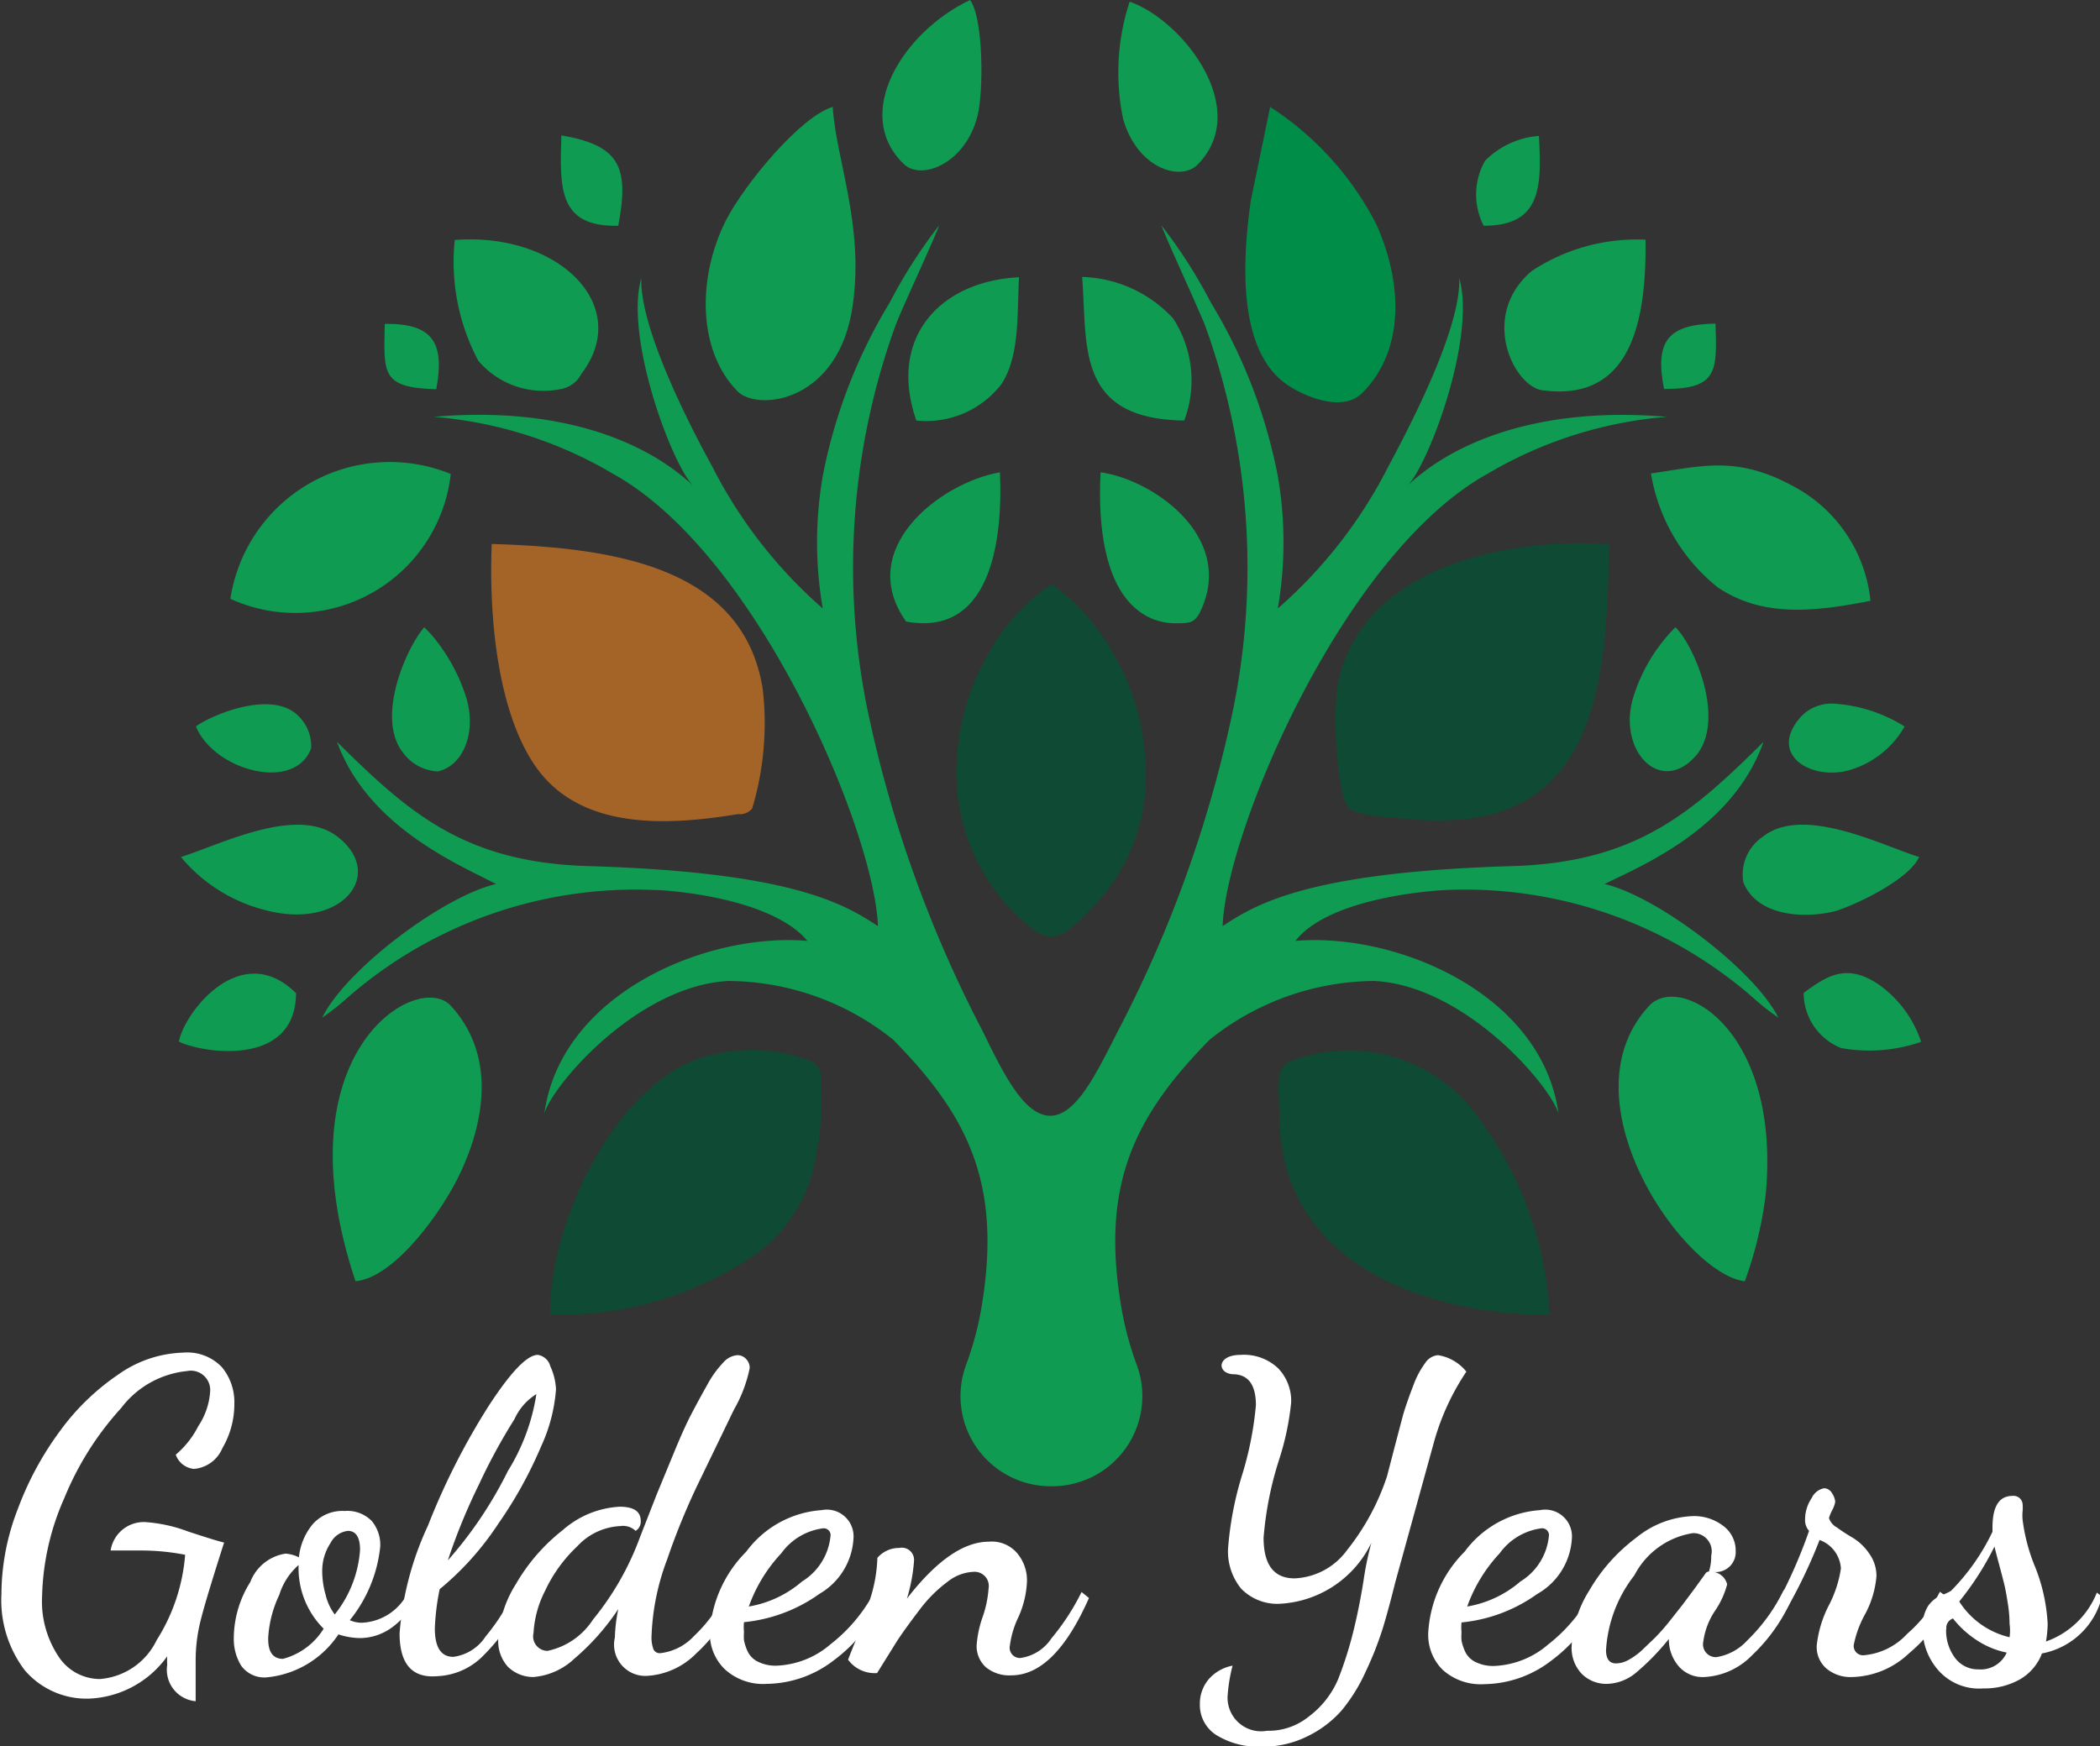 <svg id="Layer_1" data-name="Layer 1" xmlns="http://www.w3.org/2000/svg" viewBox="0 0 73.84 61.42"><rect x="0" y="0" width="73.84" height="61.42" fill="#333333" stroke="none"/><defs><style>.cls-1{fill:#0f4a34;}.cls-1,.cls-2,.cls-3,.cls-4{fill-rule:evenodd;}.cls-2{fill:#a46427;}.cls-3{fill:#0f9b51;}.cls-4{fill:#008d47;}.cls-5{fill:#fff;}</style></defs><title>logo</title><path class="cls-1" d="M1954.53,285.08c-3.67-.26-8.81.86-9.55,5-0.15.84-.06,3.61,0.36,4.24,0.21,0.32,1.64.38,2,.41a10.21,10.21,0,0,0,2.26,0C1954.26,294.13,1954.45,289.31,1954.53,285.08Z" transform="translate(-1897.95 -265.94)"/><path class="cls-2" d="M1915.24,285.07c-0.11,2.74.25,6.15,1.67,8,1.61,2.07,4.57,1.9,7,1.5a0.54,0.54,0,0,0,.49-0.2,10.47,10.47,0,0,0,.37-4.19C1924.08,285.77,1919.29,285.2,1915.24,285.07Z" transform="translate(-1897.95 -265.94)"/><path class="cls-1" d="M1952.44,312.19a12.72,12.72,0,0,0-2.48-6.91,5.61,5.61,0,0,0-6.67-2c-0.52.22-.36,1-0.35,2C1943,310.23,1947.82,312.17,1952.44,312.19Z" transform="translate(-1897.95 -265.94)"/><path class="cls-1" d="M1917.3,312.18a12.26,12.26,0,0,0,7.27-2.16,5.36,5.36,0,0,0,1.93-2.79,9.89,9.89,0,0,0,.3-3.31,0.6,0.6,0,0,0-.43-0.7,5.88,5.88,0,0,0-4,0C1919.31,304.47,1917.21,309.29,1917.3,312.18Z" transform="translate(-1897.95 -265.94)"/><path class="cls-3" d="M1927.23,269.7c-1.1.32-3.07,2.66-3.76,4-1,2-1,4.56.41,6,0.71,0.72,3.6.4,4.06-3.07C1928.33,273.86,1927.34,271.51,1927.23,269.7Z" transform="translate(-1897.95 -265.94)"/><path class="cls-4" d="M1941.93,273c-0.27,1.91-.49,5,1.08,6.32,0.57,0.48,2.1,1.19,2.84.44,1.49-1.49,1.43-3.86.49-5.94a10.74,10.74,0,0,0-3.73-4.12Z" transform="translate(-1897.95 -265.94)"/><path class="cls-3" d="M1910.45,311c1.42-.13,3.12-2.57,3.7-3.84,0.93-2,1.15-4.22-.35-5.85C1912.65,300.05,1907.75,302.92,1910.45,311Z" transform="translate(-1897.95 -265.94)"/><path class="cls-3" d="M1959.3,311a13.76,13.76,0,0,0,.74-3.09c0.52-5.78-3-7.74-4.09-6.61C1952.84,304.62,1957.19,310.76,1959.3,311Z" transform="translate(-1897.95 -265.94)"/><path class="cls-3" d="M1906.05,287a5.5,5.5,0,0,0,7.75-4.39A5.67,5.67,0,0,0,1906.05,287Z" transform="translate(-1897.95 -265.94)"/><path class="cls-3" d="M1956,282.59a6.48,6.48,0,0,0,2.34,4c1.57,1.07,3.4.87,5.38,0.48a5.15,5.15,0,0,0-2.45-3.88C1959.1,281.91,1957.85,282.33,1956,282.59Z" transform="translate(-1897.95 -265.94)"/><path class="cls-3" d="M1913.94,274.38a7.4,7.4,0,0,0,.83,4.25,3,3,0,0,0,2.86,1,1,1,0,0,0,.76-0.54C1920.21,276.72,1917.62,274.1,1913.94,274.38Z" transform="translate(-1897.95 -265.94)"/><path class="cls-3" d="M1955.81,274.37a6.7,6.7,0,0,0-4,1.1c-1.83,1.55-.67,4,0.34,4.19C1955.42,280.13,1955.84,277,1955.81,274.37Z" transform="translate(-1897.95 -265.94)"/><path class="cls-3" d="M1937.67,266a8,8,0,0,0-.23,4.12c0.49,1.73,2,2.21,2.61,1.62C1942,269.78,1939.51,266.63,1937.67,266Z" transform="translate(-1897.95 -265.94)"/><path class="cls-3" d="M1932.06,265.94c-2.35,1.11-4.17,4-2.33,5.77,0.61,0.59,2.16,0,2.59-1.69C1932.54,269.16,1932.53,266.57,1932.06,265.94Z" transform="translate(-1897.95 -265.94)"/><path class="cls-3" d="M1929.81,287.8c2.94,0.54,3.41-2.76,3.3-5.25C1931,282.92,1928,285.25,1929.81,287.8Z" transform="translate(-1897.95 -265.94)"/><path class="cls-3" d="M1936.65,282.55c-0.09,1.69.06,4.25,1.66,5.08a2.13,2.13,0,0,0,.92.23c0.53,0,.69,0,0.89-0.34C1941.45,284.89,1938.55,282.82,1936.65,282.55Z" transform="translate(-1897.95 -265.94)"/><path class="cls-3" d="M1930.17,280.73a3.34,3.34,0,0,0,3-1.29c0.64-1,.54-2.43.61-3.75C1931,275.83,1929.16,277.82,1930.17,280.73Z" transform="translate(-1897.95 -265.94)"/><path class="cls-3" d="M1936,275.68c0.19,2.4-.25,5,3.59,5.05a4,4,0,0,0-.39-3.59A4.52,4.52,0,0,0,1936,275.68Z" transform="translate(-1897.95 -265.94)"/><path class="cls-3" d="M1965.43,296.08c-1.32-.41-4.08-1.84-5.5-0.71a1.6,1.6,0,0,0-.68,1.6c0.49,1.22,2.2,1.29,3.28,1C1963.45,297.66,1965.11,296.81,1965.43,296.08Z" transform="translate(-1897.95 -265.94)"/><path class="cls-3" d="M1904.31,296.08a5.65,5.65,0,0,0,2.9,1.85c2.74,0.77,4.34-1.24,2.6-2.57C1908.38,294.26,1905.69,295.65,1904.31,296.08Z" transform="translate(-1897.95 -265.94)"/><path class="cls-3" d="M1956.86,288a6,6,0,0,0-1.48,2.46c-0.58,1.9,1,3.52,2.25,2C1958.63,291.15,1957.47,288.57,1956.86,288Z" transform="translate(-1897.95 -265.94)"/><path class="cls-3" d="M1912.87,288c-0.6.67-1.73,3.16-.75,4.41a1.61,1.61,0,0,0,1.22.66c0.9-.19,1.38-1.38,1-2.61a6.39,6.39,0,0,0-1.23-2.21Z" transform="translate(-1897.95 -265.94)"/><path class="cls-3" d="M1904.24,302.57c0.66,0.36,4.1,1,4.12-1.7C1906.42,298.95,1904.43,301.55,1904.24,302.57Z" transform="translate(-1897.95 -265.94)"/><path class="cls-3" d="M1961.37,300.86a2.09,2.09,0,0,0,1.32,1.94,5.57,5.57,0,0,0,2.81-.22,4,4,0,0,0-1.54-2.05C1962.86,299.82,1962.18,300.26,1961.37,300.86Z" transform="translate(-1897.95 -265.94)"/><path class="cls-1" d="M1934.94,286.48a6.84,6.84,0,0,0-2.27,2.52,8.27,8.27,0,0,0-1.08,3.69,7,7,0,0,0,1.92,5.25c1.23,1.2,1.51,1.31,2.77,0a6.62,6.62,0,0,0,1.94-5.25,8.28,8.28,0,0,0-1.08-3.69A7.74,7.74,0,0,0,1934.94,286.48Z" transform="translate(-1897.95 -265.94)"/><path class="cls-3" d="M1904.84,291.49c0.64,1.55,3.47,2.32,4.05.77a1.47,1.47,0,0,0-.38-1.07C1907.57,290.1,1905.27,291.15,1904.84,291.49Z" transform="translate(-1897.95 -265.94)"/><path class="cls-3" d="M1964.92,291.49a5.31,5.31,0,0,0-2.44-.8,1.48,1.48,0,0,0-1.21.46c-1.22,1.38.48,2.32,1.85,1.83A3.29,3.29,0,0,0,1964.92,291.49Z" transform="translate(-1897.95 -265.94)"/><path class="cls-3" d="M1950.12,273.88c2,0,2.05-1.32,1.94-3.16a3,3,0,0,0-1.89.87A2.4,2.4,0,0,0,1950.12,273.88Z" transform="translate(-1897.95 -265.94)"/><path class="cls-3" d="M1917.69,270.7c-0.06,1.84-.12,3.23,2,3.18C1920.08,271.81,1919.75,271.06,1917.69,270.7Z" transform="translate(-1897.95 -265.94)"/><path class="cls-3" d="M1956.46,279.62c1.88,0,1.87-.6,1.81-2.3C1956.6,277.35,1956.13,277.93,1956.46,279.62Z" transform="translate(-1897.95 -265.94)"/><path class="cls-3" d="M1913.29,279.63c0.3-1.62-.1-2.32-1.81-2.3C1911.44,279.1,1911.36,279.57,1913.29,279.63Z" transform="translate(-1897.95 -265.94)"/><path class="cls-3" d="M1948.83,297.24a15.39,15.39,0,0,1,10.82,3.84,8.6,8.6,0,0,0,.83.65c-0.83-1.67-4.26-4.27-6.11-4.7,1.29-.64,4.5-1.94,5.59-5-2.53,2.51-4.49,4.24-8.83,4.37-7.13.21-9,1.32-10.19,2.11,0.11-3.27,4.2-13.07,9.32-15.91a14.69,14.69,0,0,1,6.3-2c-4.35-.37-7.41.81-9.12,2.42,0.74-.73,2.42-5.21,1.82-7.3,0.06,1.72-1.62,5-2.49,6.62a16.62,16.62,0,0,1-3.89,5,13.65,13.65,0,0,0,0-4.66,18.53,18.53,0,0,0-2.36-6.11,17.61,17.61,0,0,0-1.73-2.7c0.17,0.48,1.28,2.88,1.53,3.51a25,25,0,0,1,1,13.46,43.73,43.73,0,0,1-4.05,11.34c-0.72,1.4-1.45,3-2.39,3s-1.68-1.55-2.39-3a43.73,43.73,0,0,1-4.05-11.34,25,25,0,0,1,1-13.46c0.24-.63,1.35-3,1.53-3.51a17.61,17.61,0,0,0-1.73,2.7,18.53,18.53,0,0,0-2.36,6.11,13.65,13.65,0,0,0,0,4.66,16.62,16.62,0,0,1-3.89-5c-0.87-1.58-2.55-4.91-2.49-6.62-0.6,2.09,1.08,6.56,1.82,7.3-1.71-1.61-4.77-2.8-9.12-2.42a14.69,14.69,0,0,1,6.3,2c5.12,2.83,9.21,12.63,9.32,15.91-1.2-.79-3.06-1.9-10.19-2.11-4.34-.13-6.3-1.86-8.83-4.37,1.09,3,4.3,4.32,5.59,5-1.85.43-5.28,3-6.11,4.7a8.6,8.6,0,0,0,.83-0.65,15.39,15.39,0,0,1,10.82-3.84c0.57,0,4.15.28,5.41,1.79-3.55-.3-8.67,1.85-9.25,6.07,0.29-1,3.28-4.5,6.48-4.66a9.34,9.34,0,0,1,5.78,2.06c2.6,2.64,3.81,5,3.14,9.24a11.23,11.23,0,0,1-.57,2.2,3.17,3.17,0,0,0,3,4.27h0a3.17,3.17,0,0,0,3-4.27,11.23,11.23,0,0,1-.57-2.2c-0.68-4.21.54-6.6,3.14-9.24a9.34,9.34,0,0,1,5.78-2.06c3.19,0.16,6.18,3.66,6.48,4.66-0.58-4.22-5.7-6.37-9.25-6.07C1944.68,297.52,1948.26,297.26,1948.83,297.24Z" transform="translate(-1897.95 -265.94)"/><path class="cls-5" d="M1898,322a8.32,8.32,0,0,1,.58-3,11.05,11.05,0,0,1,1.47-2.72,8.28,8.28,0,0,1,2.06-2,4.15,4.15,0,0,1,2.29-.77,1.68,1.68,0,0,1,1.35.51,1.92,1.92,0,0,1,.44,1.29,3.06,3.06,0,0,1-.42,1.56,1.19,1.19,0,0,1-1,.73,0.75,0.75,0,0,1-.64-0.5,3.21,3.21,0,0,0,.79-1,2.5,2.5,0,0,0,.42-1.23,0.68,0.68,0,0,0-.82-0.71,3.31,3.31,0,0,0-2.31,1.3,10.69,10.69,0,0,0-2,3.17,9,9,0,0,0-.78,3.44,3.5,3.5,0,0,0,.58,2.13,1.74,1.74,0,0,0,1.45.79,2.42,2.42,0,0,0,2-1.37,6.56,6.56,0,0,0,1-3,8.12,8.12,0,0,0-1.62-.15l-1,0a1.18,1.18,0,0,1,1.21-1,5.28,5.28,0,0,1,1.51.33q1,0.33,1.27.39-0.66,2.06-.83,2.76a5.7,5.7,0,0,0-.17,1.39q0,0.23,0,.7t0,0.73a1.11,1.11,0,0,1-1-1.28,2.29,2.29,0,0,1,0-.3,3.55,3.55,0,0,1-2.77,1.49,2.86,2.86,0,0,1-2.24-1A4.08,4.08,0,0,1,1898,322Z" transform="translate(-1897.95 -265.94)"/><path class="cls-5" d="M1906.17,323.58a3.75,3.75,0,0,1,.58-2,1.58,1.58,0,0,1,1.24-1,1.25,1.25,0,0,1,.47.13,2.16,2.16,0,0,1,.49-1.17,1.39,1.39,0,0,1,1.12-.46,1.2,1.2,0,0,1,.95.35,1.31,1.31,0,0,1,.3.9,4.9,4.9,0,0,1-1.07,2.59,1,1,0,0,0,.43.09,1.9,1.9,0,0,0,1.65-1.14l0.27,0.2a2.56,2.56,0,0,1-.86,1.1,1.93,1.93,0,0,1-1.12.38,2.53,2.53,0,0,1-.77-0.13,3.41,3.41,0,0,1-2.51,1.51,1,1,0,0,1-.91-0.41A1.79,1.79,0,0,1,1906.17,323.58Zm1.21,0q0,0.7.52,0.7a2.4,2.4,0,0,0,1.43-1.06,3,3,0,0,1-.88-2.24,2.3,2.3,0,0,0-.68,1.05A4.07,4.07,0,0,0,1907.38,323.54Zm1.9-2.35a3.07,3.07,0,0,0,.12.8,1.87,1.87,0,0,0,.32.69,4.09,4.09,0,0,0,.89-2.27q0-.67-0.43-0.67a0.79,0.79,0,0,0-.61.43A1.77,1.77,0,0,0,1909.28,321.19Z" transform="translate(-1897.95 -265.94)"/><path class="cls-5" d="M1912,323.38a10.94,10.94,0,0,1,1-3.79,24.53,24.53,0,0,1,2.13-4.2q1.17-1.8,1.73-1.8a0.54,0.54,0,0,1,.44.4,2.16,2.16,0,0,1,.2.81,5.79,5.79,0,0,1-.52,2,14.83,14.83,0,0,1-1.51,2.73,10.27,10.27,0,0,1-2.06,2.3,8.18,8.18,0,0,0-.17,1.38v0q0,1,.65,1a1.6,1.6,0,0,0,1.13-.71,7.65,7.65,0,0,0,1.07-1.71l0.36,0.2a7.35,7.35,0,0,1-1.47,2.14,2.41,2.41,0,0,1-1.66.76Q1912,325,1912,323.38Zm1.65-2.51a14.29,14.29,0,0,0,2.16-3.2,7.18,7.18,0,0,0,1-2.7,2,2,0,0,0-.77.88,20.63,20.63,0,0,0-1.25,2.3A20.91,20.91,0,0,0,1913.68,320.87Z" transform="translate(-1897.95 -265.94)"/><path class="cls-5" d="M1915.47,323.58a4,4,0,0,1,.62-1.93,6.62,6.62,0,0,1,1.65-1.9,3.29,3.29,0,0,1,2-.82q0.74,0,.74.5a0.38,0.38,0,0,1-.18.35,0.64,0.64,0,0,0-.53-0.17,2.2,2.2,0,0,0-1.52.71,5.13,5.13,0,0,0-1.14,1.58,3.68,3.68,0,0,0-.4,1.47,0.51,0.51,0,0,0,.49.63,2.52,2.52,0,0,0,1.6-1.1,10,10,0,0,0,1.65-2.89l0.59-1.51,0.59-1.43q0.36-.88.62-1.38t0.57-1.05a3.64,3.64,0,0,1,.57-0.79,0.73,0.73,0,0,1,.49-0.25,0.41,0.41,0,0,1,.3.13,0.44,0.44,0,0,1,.13.33,4.9,4.9,0,0,1-.55,1.45l-1.17,2.42a24.2,24.2,0,0,0-1.18,2.85,8.41,8.41,0,0,0-.55,2.68,1.18,1.18,0,0,0,.07.49,0.24,0.24,0,0,0,.24.13,1.9,1.9,0,0,0,1.18-.6,5.29,5.29,0,0,0,1.17-1.63l0.29,0.24a5.41,5.41,0,0,1-1.38,2,2.64,2.64,0,0,1-1.75.79,1.1,1.1,0,0,1-1.11-1.35,5.57,5.57,0,0,1,.12-1,8.34,8.34,0,0,1-1.54,1.74,2.38,2.38,0,0,1-1.45.65,1.28,1.28,0,0,1-.89-0.36A1.34,1.34,0,0,1,1915.47,323.58Z" transform="translate(-1897.95 -265.94)"/><path class="cls-5" d="M1922.91,323.35a4.38,4.38,0,0,1,1.28-2.84,3.6,3.6,0,0,1,2.65-1.46,0.94,0.94,0,0,1,1.12,1,2.4,2.4,0,0,1-1.19,1.94,5.48,5.48,0,0,1-2.66,1,1.76,1.76,0,0,0,0,.35,1.74,1.74,0,0,0,0,.29,1.78,1.78,0,0,0,.12.37,0.77,0.77,0,0,0,.37.38,1.38,1.38,0,0,0,.66.14,3.09,3.09,0,0,0,1.89-.75,5.73,5.73,0,0,0,1.56-1.87l0.3,0.24a5.39,5.39,0,0,1-1.74,2.19,3.92,3.92,0,0,1-2.35.83,2,2,0,0,1-1.48-.51A1.74,1.74,0,0,1,1922.91,323.35Zm1.37-.91a3.84,3.84,0,0,0,1.87-.88,2.11,2.11,0,0,0,1-1.58,0.24,0.24,0,0,0-.26-0.29,2.15,2.15,0,0,0-1.47.88A5.37,5.37,0,0,0,1924.28,322.44Z" transform="translate(-1897.95 -265.94)"/><path class="cls-5" d="M1927.77,324.31s0.09-.24.27-0.68a15.35,15.35,0,0,0,.52-1.5,5.16,5.16,0,0,0,.24-1.4,1,1,0,0,1,.77-0.35,0.43,0.43,0,0,1,.52.44,6,6,0,0,1-.25,1.34q1.55-2,2.88-2a1.17,1.17,0,0,1,1,.41,1.48,1.48,0,0,1,.34,1,3.38,3.38,0,0,1-.3,1.24,3.29,3.29,0,0,0-.3,1,0.36,0.36,0,0,0,.37.44,1.56,1.56,0,0,0,1.09-.69,8.16,8.16,0,0,0,1.06-1.63l0.26,0.21q-1.2,2.72-2.73,2.72a1.29,1.29,0,0,1-.9-0.29,1,1,0,0,1-.32-0.76,3.82,3.82,0,0,1,.21-1,3.83,3.83,0,0,0,.21-1,0.5,0.5,0,0,0-.53-0.59,1.57,1.57,0,0,0-.9.34,4.8,4.8,0,0,0-1,1q-0.51.67-.78,1.08l-0.71,1.14A1.16,1.16,0,0,1,1927.77,324.31Z" transform="translate(-1897.95 -265.94)"/><path class="cls-5" d="M1941.57,313.59a1.75,1.75,0,0,1,1.32.47,1.65,1.65,0,0,1,.46,1.2,9.54,9.54,0,0,1-.42,2,12.13,12.13,0,0,0-.55,2.76q0,1.43,1.09,1.43h0a2.41,2.41,0,0,0,1.85-1,8.35,8.35,0,0,0,1.4-2.59l0.26-1,0.31-1.18q0.15-.49.35-1a3.08,3.08,0,0,1,.42-0.8,0.6,0.6,0,0,1,.45-0.28,1.59,1.59,0,0,1,1,.58,8.56,8.56,0,0,0-1.12,2.41l-1.38,5q-0.23.93-.44,1.62a11.88,11.88,0,0,1-.6,1.52,6,6,0,0,1-.85,1.37,3.81,3.81,0,0,1-1.19.9,3.51,3.51,0,0,1-1.6.37,2.85,2.85,0,0,1-1.58-.39,1.25,1.25,0,0,1-.61-1.11,1.32,1.32,0,0,1,.3-0.86,1.47,1.47,0,0,1,.85-0.49,5.63,5.63,0,0,0-.17,1,1.18,1.18,0,0,0,1.38,1.29,2.25,2.25,0,0,0,1.47-.5A3.21,3.21,0,0,0,1945,325a13.39,13.39,0,0,0,.53-1.66q0.2-.8.36-1.78a11,11,0,0,1,.28-1.36,3.79,3.79,0,0,1-3.17,2.14,1.77,1.77,0,0,1-1.41-.53,2.07,2.07,0,0,1-.46-1.4,11.74,11.74,0,0,1,.49-2.58,11.92,11.92,0,0,0,.49-2.47q0-1.09-.82-1.09C1940.74,314.23,1940.73,313.59,1941.57,313.59Z" transform="translate(-1897.95 -265.94)"/><path class="cls-5" d="M1948.17,323.35a4.38,4.38,0,0,1,1.28-2.84,3.6,3.6,0,0,1,2.65-1.46,0.94,0.94,0,0,1,1.12,1A2.4,2.4,0,0,1,1952,322a5.48,5.48,0,0,1-2.66,1,1.76,1.76,0,0,0,0,.35,1.74,1.74,0,0,0,0,.29,1.78,1.78,0,0,0,.12.37,0.77,0.77,0,0,0,.37.38,1.38,1.38,0,0,0,.66.14,3.09,3.09,0,0,0,1.89-.75,5.73,5.73,0,0,0,1.56-1.87l0.3,0.24a5.39,5.39,0,0,1-1.74,2.19,3.92,3.92,0,0,1-2.35.83,2,2,0,0,1-1.48-.51A1.74,1.74,0,0,1,1948.17,323.35Zm1.37-.91a3.84,3.84,0,0,0,1.87-.88,2.11,2.11,0,0,0,1-1.58,0.24,0.24,0,0,0-.26-0.29,2.15,2.15,0,0,0-1.47.88A5.37,5.37,0,0,0,1949.54,322.44Z" transform="translate(-1897.95 -265.94)"/><path class="cls-5" d="M1953.21,323.88a4,4,0,0,1,.62-2,6.17,6.17,0,0,1,1.64-1.85,3.35,3.35,0,0,1,2-.77,1.68,1.68,0,0,1,1.08.35,1.08,1.08,0,0,1,.43.88,0.7,0.7,0,0,1-.81.73,0.58,0.58,0,0,1,.51.44,3,3,0,0,1-.42.92,2.57,2.57,0,0,0-.42,1.1,0.45,0.45,0,0,0,.46.54,1.86,1.86,0,0,0,1.09-.59,6.31,6.31,0,0,0,1.28-1.77l0.29,0.29a6.06,6.06,0,0,1-1.4,2,2.51,2.51,0,0,1-1.69.77,1.11,1.11,0,0,1-.92-0.41,1.45,1.45,0,0,1-.32-0.93,8.32,8.32,0,0,1-1.17,1.2,1.65,1.65,0,0,1-1,.38,1.22,1.22,0,0,1-.89-0.35A1.32,1.32,0,0,1,1953.21,323.88Zm1.21,0.08q0,0.48.35,0.48a0.91,0.91,0,0,0,.42-0.11,2.44,2.44,0,0,0,.48-0.34l0.47-.45a7,7,0,0,0,.52-0.59l0.45-.57,0.44-.59,0.36-.5a0.15,0.15,0,0,1,.13-0.08h0l0,0a1.78,1.78,0,0,0,.08-0.56,0.64,0.64,0,0,0-.65-0.79,2.8,2.8,0,0,0-2.05,1.48A4.73,4.73,0,0,0,1954.42,324Z" transform="translate(-1897.95 -265.94)"/><path class="cls-5" d="M1960.33,322.53a17.6,17.6,0,0,0,1.23-2.75,0.57,0.57,0,0,1-.14-0.41,1.34,1.34,0,0,1,.23-0.74,0.61,0.61,0,0,1,.44-0.35,0.33,0.33,0,0,1,.28.18,0.62,0.62,0,0,1,.11.3,1,1,0,0,1-.11.3,1.47,1.47,0,0,0-.11.27,0.59,0.59,0,0,0,.28.33q0.26,0.19.57,0.37a1.88,1.88,0,0,1,.56.54,1.34,1.34,0,0,1,.26.8,3.42,3.42,0,0,1-.4,1.34,3.69,3.69,0,0,0-.4,1.09,0.33,0.33,0,0,0,.39.35,2.34,2.34,0,0,0,1.49-.75,4.79,4.79,0,0,0,1.15-1.48l0.36,0.27a5.33,5.33,0,0,1-1.45,1.9,3,3,0,0,1-2,.83,1.32,1.32,0,0,1-.9-0.3,1,1,0,0,1-.34-0.81,4,4,0,0,1,.42-1.4,4.1,4.1,0,0,0,.43-1.31,1.14,1.14,0,0,0-.75-1,18.13,18.13,0,0,1-1.4,2.84Z" transform="translate(-1897.95 -265.94)"/><path class="cls-5" d="M1965.55,323.23a1.41,1.41,0,0,1,.19-0.8,1.08,1.08,0,0,1,.48-0.39,1.83,1.83,0,0,0,.33-0.15,7.62,7.62,0,0,0,1.46-2.08v-0.15q0-1.11.7-1.11a0.32,0.32,0,0,1,.36.3,1.48,1.48,0,0,1,0,.22,1.54,1.54,0,0,0,0,.33,6.39,6.39,0,0,0,.44,1.65,6.29,6.29,0,0,1,.44,2,3.89,3.89,0,0,1-.06.62,3,3,0,0,0,1.79-1.72l0.18,0.14a2.68,2.68,0,0,1-2.11,2,1.79,1.79,0,0,1-.79.92,2.53,2.53,0,0,1-1.27.31,1.91,1.91,0,0,1-1.56-.61A2.23,2.23,0,0,1,1965.55,323.23Zm0.83,0a1.6,1.6,0,0,0,.3,1,1,1,0,0,0,.83.42,1,1,0,0,0,1-.59,3,3,0,0,1-1.09-.46,3.46,3.46,0,0,1-.8-0.74A0.35,0.35,0,0,0,1966.39,323.25Zm0.44-1a2.87,2.87,0,0,0,1.79,1.29,1.64,1.64,0,0,0,0-.47,4.5,4.5,0,0,0-.06-0.71q-0.06-.39-0.11-0.61t-0.19-.74q-0.14-.52-0.17-0.66A10.36,10.36,0,0,1,1966.82,322.29Z" transform="translate(-1897.95 -265.94)"/></svg>